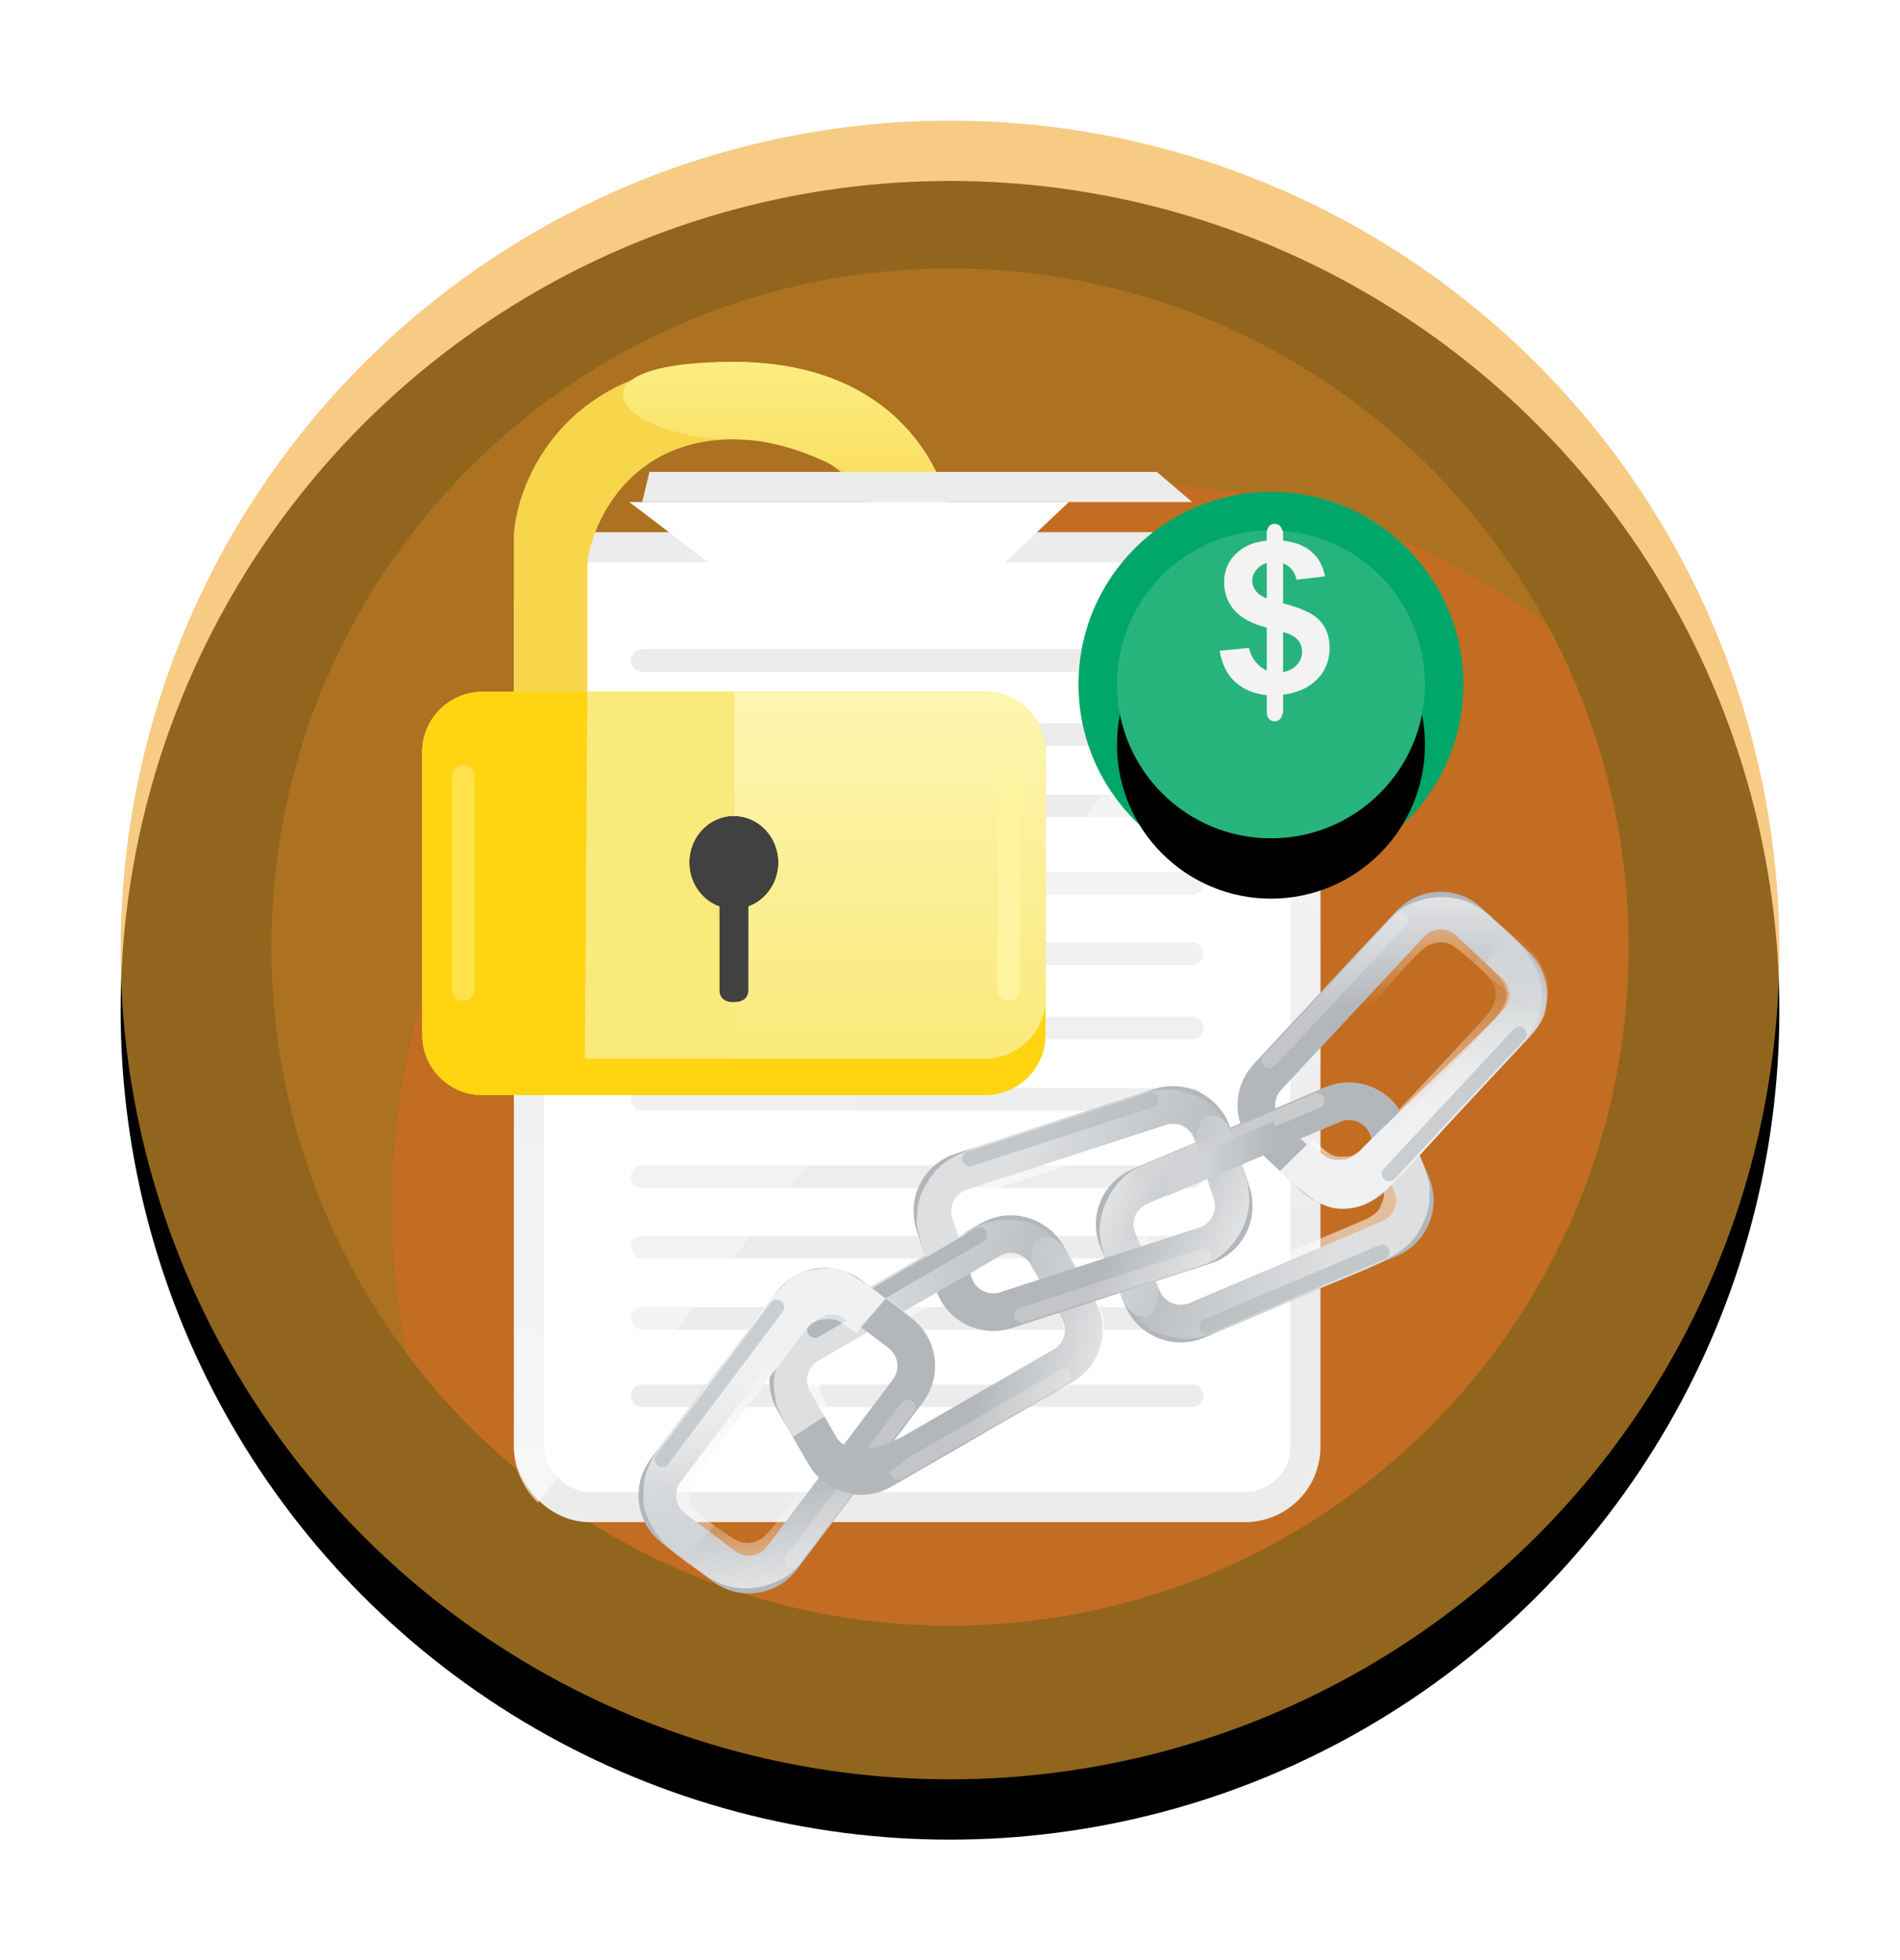 <?xml version="1.0" encoding="UTF-8"?>
<svg width="63px" height="65px" viewBox="0 0 63 65" version="1.1" xmlns="http://www.w3.org/2000/svg" xmlns:xlink="http://www.w3.org/1999/xlink">
    <title>Liens@1x</title>
    <defs>
        <circle id="path-1" cx="27.5" cy="27.5" r="27.5"></circle>
        <filter x="-12.7%" y="-9.1%" width="125.5%" height="125.5%" filterUnits="objectBoundingBox" id="filter-2">
            <feOffset dx="0" dy="2" in="SourceAlpha" result="shadowOffsetOuter1"></feOffset>
            <feGaussianBlur stdDeviation="2" in="shadowOffsetOuter1" result="shadowBlurOuter1"></feGaussianBlur>
            <feComposite in="shadowBlurOuter1" in2="SourceAlpha" operator="out" result="shadowBlurOuter1"></feComposite>
            <feColorMatrix values="0 0 0 0 0   0 0 0 0 0   0 0 0 0 0  0 0 0 0.108 0" type="matrix" in="shadowBlurOuter1"></feColorMatrix>
        </filter>
        <filter x="-44.9%" y="-35.3%" width="190.7%" height="170.5%" filterUnits="objectBoundingBox" id="filter-3">
            <feOffset dx="0" dy="2" in="SourceAlpha" result="shadowOffsetOuter1"></feOffset>
            <feGaussianBlur stdDeviation="2" in="shadowOffsetOuter1" result="shadowBlurOuter1"></feGaussianBlur>
            <feColorMatrix values="0 0 0 0 0.855   0 0 0 0 0.42   0 0 0 0 0.137  0 0 0 1 0" type="matrix" in="shadowBlurOuter1" result="shadowMatrixOuter1"></feColorMatrix>
            <feMerge>
                <feMergeNode in="shadowMatrixOuter1"></feMergeNode>
                <feMergeNode in="SourceGraphic"></feMergeNode>
            </feMerge>
        </filter>
        <linearGradient x1="50%" y1="2.77555756e-15%" x2="50%" y2="70.898%" id="linearGradient-4">
            <stop stop-color="#FFFFFF" offset="0%"></stop>
            <stop stop-color="#FFFFFF" stop-opacity="0" offset="100%"></stop>
        </linearGradient>
        <linearGradient x1="50%" y1="0%" x2="50%" y2="100%" id="linearGradient-5">
            <stop stop-color="#FCED82" offset="0%"></stop>
            <stop stop-color="#F8D64B" offset="100%"></stop>
        </linearGradient>
        <linearGradient x1="50%" y1="100%" x2="50%" y2="3.061617e-15%" id="linearGradient-6">
            <stop stop-color="#FAE97B" offset="0%"></stop>
            <stop stop-color="#FDF6B2" offset="100%"></stop>
        </linearGradient>
        <filter x="-34.3%" y="-44.4%" width="171.4%" height="188.9%" filterUnits="objectBoundingBox" id="filter-7">
            <feOffset dx="0" dy="2" in="SourceAlpha" result="shadowOffsetOuter1"></feOffset>
            <feGaussianBlur stdDeviation="2" in="shadowOffsetOuter1" result="shadowBlurOuter1"></feGaussianBlur>
            <feColorMatrix values="0 0 0 0 0   0 0 0 0 0   0 0 0 0 0  0 0 0 0.154 0" type="matrix" in="shadowBlurOuter1" result="shadowMatrixOuter1"></feColorMatrix>
            <feMerge>
                <feMergeNode in="shadowMatrixOuter1"></feMergeNode>
                <feMergeNode in="SourceGraphic"></feMergeNode>
            </feMerge>
        </filter>
        <linearGradient x1="50%" y1="0%" x2="50%" y2="70.898%" id="linearGradient-8">
            <stop stop-color="#FFFFFF" stop-opacity="0" offset="0%"></stop>
            <stop stop-color="#FFFFFF" offset="100%"></stop>
        </linearGradient>
        <linearGradient x1="50%" y1="0%" x2="50%" y2="70.898%" id="linearGradient-9">
            <stop stop-color="#FFFFFF" offset="0%"></stop>
            <stop stop-color="#FFFFFF" stop-opacity="0" offset="100%"></stop>
        </linearGradient>
        <linearGradient x1="50%" y1="0%" x2="50%" y2="70.898%" id="linearGradient-10">
            <stop stop-color="#FFFFFF" offset="0%"></stop>
            <stop stop-color="#FFFFFF" stop-opacity="0" offset="100%"></stop>
        </linearGradient>
        <linearGradient x1="34.861%" y1="50%" x2="95.191%" y2="50%" id="linearGradient-11">
            <stop stop-color="#D0D2D5" offset="0%"></stop>
            <stop stop-color="#B2B7BB" offset="100%"></stop>
        </linearGradient>
        <linearGradient x1="100%" y1="50%" x2="0%" y2="50%" id="linearGradient-12">
            <stop stop-color="#C3C7CA" offset="0%"></stop>
            <stop stop-color="#D4D6D9" offset="96.366%"></stop>
        </linearGradient>
        <linearGradient x1="50%" y1="0%" x2="50%" y2="70.898%" id="linearGradient-13">
            <stop stop-color="#FFFFFF" offset="0%"></stop>
            <stop stop-color="#FFFFFF" stop-opacity="0" offset="100%"></stop>
        </linearGradient>
        <linearGradient x1="50%" y1="0%" x2="50%" y2="70.898%" id="linearGradient-14">
            <stop stop-color="#FFFFFF" stop-opacity="0" offset="0%"></stop>
            <stop stop-color="#F0F1F2" offset="100%"></stop>
        </linearGradient>
        <linearGradient x1="50%" y1="0%" x2="50%" y2="70.898%" id="linearGradient-15">
            <stop stop-color="#FFFFFF" stop-opacity="0" offset="0%"></stop>
            <stop stop-color="#F0F1F2" offset="100%"></stop>
        </linearGradient>
        <filter x="-115.4%" y="-100.0%" width="330.8%" height="330.8%" filterUnits="objectBoundingBox" id="filter-16">
            <feOffset dx="0" dy="2" in="SourceAlpha" result="shadowOffsetOuter1"></feOffset>
            <feGaussianBlur stdDeviation="2" in="shadowOffsetOuter1" result="shadowBlurOuter1"></feGaussianBlur>
            <feColorMatrix values="0 0 0 0 0   0 0 0 0 0   0 0 0 0 0  0 0 0 0.11 0" type="matrix" in="shadowBlurOuter1" result="shadowMatrixOuter1"></feColorMatrix>
            <feMerge>
                <feMergeNode in="shadowMatrixOuter1"></feMergeNode>
                <feMergeNode in="SourceGraphic"></feMergeNode>
            </feMerge>
        </filter>
        <circle id="path-17" cx="6.382" cy="6.382" r="5.106"></circle>
        <filter x="-68.5%" y="-49.0%" width="237.1%" height="237.1%" filterUnits="objectBoundingBox" id="filter-18">
            <feOffset dx="0" dy="2" in="SourceAlpha" result="shadowOffsetOuter1"></feOffset>
            <feGaussianBlur stdDeviation="2" in="shadowOffsetOuter1" result="shadowBlurOuter1"></feGaussianBlur>
            <feColorMatrix values="0 0 0 0 0   0 0 0 0 0   0 0 0 0 0  0 0 0 0.15 0" type="matrix" in="shadowBlurOuter1"></feColorMatrix>
        </filter>
    </defs>
    <g id="Page-1" stroke="none" stroke-width="1" fill="none" fill-rule="evenodd">
        <g id="Liens">
            <g id="Group-51" transform="translate(4, 4)">
                <g id="Oval-Copy-213">
                    <use fill="black" fill-opacity="1" filter="url(#filter-2)" xlink:href="#path-1"></use>
                    <use fill-opacity="0.6" fill="#F2A832" fill-rule="evenodd" xlink:href="#path-1"></use>
                </g>
                <path d="M27.5,49.902 C35.202,49.902 42.001,46.032 46.056,40.13 C48.544,36.51 50,32.126 50,27.402 C50,14.976 39.926,4.902 27.5,4.902 C15.074,4.902 5,14.976 5,27.402 C5,32.139 6.464,36.534 8.964,40.16 C13.022,46.045 19.811,49.902 27.5,49.902 Z" id="Oval-Copy-219" fill-opacity="0.65" fill="#E68A2C" opacity="0.5"></path>
                <path d="M33,12 C38.365,12 43.319,13.76 47.316,16.735 C49.028,19.911 50,23.543 50,27.402 C50,32.126 48.544,36.51 46.056,40.13 C42.001,46.032 35.202,49.902 27.5,49.902 C20.142,49.902 13.609,46.37 9.503,40.909 C9.173,39.324 9,37.682 9,36 C9,22.745 19.745,12 33,12 Z" id="Combined-Shape" fill="#DA6B23" opacity="0.5"></path>
                <g id="Group-43" transform="translate(10, 8)">
                    <g id="Group-17-Copy-5" filter="url(#filter-3)" transform="translate(3.039, 3.615)">
                        <g id="Group-11-Copy-10" transform="translate(0, 0.032)" stroke="#ECECEC">
                            <rect id="Rectangle" fill="#FFFFFF" x="0.5" y="0.5" width="25.745" height="31.824" rx="2"></rect>
                            <line x1="4.255" y1="4.255" x2="22.49" y2="4.255" id="Line" stroke-width="0.75" stroke-linecap="round" stroke-linejoin="round"></line>
                            <line x1="4.255" y1="13.98" x2="22.49" y2="13.98" id="Line-Copy-4" stroke-width="0.75" stroke-linecap="round" stroke-linejoin="round"></line>
                            <line x1="4.255" y1="6.714" x2="22.49" y2="6.714" id="Line-Copy" stroke-width="0.75" stroke-linecap="round" stroke-linejoin="round"></line>
                            <line x1="4.255" y1="16.439" x2="22.49" y2="16.439" id="Line-Copy-5" stroke-width="0.75" stroke-linecap="round" stroke-linejoin="round"></line>
                            <line x1="4.255" y1="23.706" x2="22.49" y2="23.706" id="Line-Copy-8" stroke-width="0.75" stroke-linecap="round" stroke-linejoin="round"></line>
                            <line x1="4.255" y1="9.077" x2="22.49" y2="9.077" id="Line-Copy-2" stroke-width="0.75" stroke-linecap="round" stroke-linejoin="round"></line>
                            <line x1="4.255" y1="18.803" x2="22.49" y2="18.803" id="Line-Copy-6" stroke-width="0.75" stroke-linecap="round" stroke-linejoin="round"></line>
                            <line x1="4.255" y1="26.069" x2="22.49" y2="26.069" id="Line-Copy-9" stroke-width="0.75" stroke-linecap="round" stroke-linejoin="round"></line>
                            <line x1="4.255" y1="11.643" x2="22.49" y2="11.643" id="Line-Copy-3" stroke-width="0.75" stroke-linecap="round" stroke-linejoin="round"></line>
                            <line x1="4.255" y1="21.369" x2="22.49" y2="21.369" id="Line-Copy-7" stroke-width="0.75" stroke-linecap="round" stroke-linejoin="round"></line>
                            <line x1="4.255" y1="28.635" x2="22.49" y2="28.635" id="Line-Copy-10" stroke-width="0.75" stroke-linecap="round" stroke-linejoin="round"></line>
                        </g>
                        <polygon id="Path-9-Copy-10" fill="#FFFFFF" points="4.255 1.259 22.49 1.259 23.785 3.721 3.081 3.721"></polygon>
                        <path d="M25.956,0.646 L0.796,32.21 C1.216,32.64 1.769,32.856 2.456,32.856 C3.485,32.856 23.121,32.856 23.832,32.856 C24.542,32.856 25.467,32.855 26.013,32.164 C26.56,31.473 26.745,31.174 26.745,30.243 C26.745,29.312 26.745,3.344 26.745,2.865 C26.745,2.386 26.772,2.005 26.547,1.497 C26.398,1.159 26.2,0.875 25.956,0.646 Z" id="Path-12-Copy-11" fill="url(#linearGradient-4)" opacity="0.597"></path>
                        <path d="M25.165,-2.15949263e-15 L0.006,31.564 C0.426,31.995 0.979,32.21 1.665,32.21 C2.695,32.21 22.33,32.21 23.041,32.21 C23.752,32.21 24.676,32.209 25.223,31.519 C25.769,30.828 25.955,30.528 25.955,29.598 C25.955,28.667 25.955,2.698 25.955,2.219 C25.955,1.74 25.982,1.359 25.757,0.852 C25.607,0.513 25.41,0.229 25.165,-2.15949263e-15 Z" id="Path-12-Copy-12" fill="url(#linearGradient-4)" opacity="0.597" transform="translate(12.981, 16.105) scale(-1, -1) translate(-12.981, -16.105) "></path>
                    </g>
                    <path d="M17.627,5.844 C17.627,4.302 16.215,4.4408921e-15 10.318,4.4408921e-15 C4.42,4.4408921e-15 3.039,4.394 3.039,5.844 C3.039,6.811 3.039,9.725 3.039,14.588 L5.475,14.588 C5.475,10.041 5.475,7.446 5.475,6.806 C5.475,5.844 6.557,2.567 10.333,2.567 C14.109,2.567 15.208,4.846 15.208,6.806 C15.208,7.575 17.627,6.529 17.627,5.844 Z" id="Path-2-Copy-25" fill="#F8D64B"></path>
                    <path d="M17.627,5.844 C17.627,4.302 16.215,8.8817842e-16 10.318,8.8817842e-16 C4.42,8.8817842e-16 6.557,2.567 10.333,2.567 C14.109,2.567 17.627,6.529 17.627,5.844 Z" id="Path-2-Copy-28" fill="url(#linearGradient-5)"></path>
                    <g id="Group-16-Copy-5" transform="translate(0, 10.941)">
                        <polygon id="Path-11-Copy-10" fill="#414141" points="13.499 3.647 13.499 11.662 7.294 11.662 7.294 3.647"></polygon>
                        <path d="M18.667,0 C19.771,-2.02906125e-16 20.667,0.895 20.667,2 L20.667,11.373 C20.667,12.477 19.771,13.373 18.667,13.373 L2,13.373 C0.895,13.373 1.3527075e-16,12.477 0,11.373 L0,2 C-1.3527075e-16,0.895 0.895,2.02906125e-16 2,0 L18.667,0 Z M10.333,4.115 C9.518,4.115 8.857,4.805 8.857,5.658 C8.857,6.334 9.273,6.908 9.852,7.117 L9.852,7.117 L9.853,9.949 C9.889,10.178 10.049,10.293 10.333,10.293 C10.618,10.293 10.782,10.178 10.825,9.949 L10.825,9.949 L10.826,7.113 C11.399,6.901 11.81,6.329 11.81,5.658 C11.81,4.805 11.149,4.115 10.333,4.115 Z" id="Combined-Shape-Copy-46" fill="#FFD511"></path>
                        <path d="M18.667,0 C19.771,-2.02906125e-16 20.667,0.895 20.667,2 L20.667,10.157 C20.667,11.261 19.771,12.157 18.667,12.157 L2,12.157 C0.895,12.157 1.3527075e-16,11.261 0,10.157 L0,2 C-1.3527075e-16,0.895 0.895,2.02906125e-16 2,0 L18.667,0 Z M10.333,4.115 C9.518,4.115 8.857,4.805 8.857,5.658 C8.857,6.334 9.273,6.908 9.852,7.117 L9.852,7.117 L9.853,9.949 C9.889,10.178 10.049,10.293 10.333,10.293 C10.618,10.293 10.782,10.178 10.825,9.949 L10.825,9.949 L10.826,7.113 C11.399,6.901 11.81,6.329 11.81,5.658 C11.81,4.805 11.149,4.115 10.333,4.115 Z" id="Combined-Shape-Copy-47" fill="#FAE97B"></path>
                        <path d="M20.653,0 L20.653,4.115 C19.844,4.123 19.19,4.81 19.19,5.658 C19.19,6.334 19.606,6.908 20.185,7.117 L20.185,7.117 L20.186,9.949 C20.222,10.178 20.382,10.293 20.667,10.293 L20.65,10.291 L20.651,12.157 L12.333,12.157 C11.229,12.157 10.333,11.261 10.333,10.157 L10.333,2 C10.333,0.895 11.229,2.02906125e-16 12.333,0 L20.653,0 Z" id="Combined-Shape-Copy-48" fill="url(#linearGradient-6)" transform="translate(15.5, 6.078) scale(-1, 1) translate(-15.5, -6.078) "></path>
                        <path d="M5.475,0 L5.384,13.373 L2,13.373 C0.895,13.373 1.3527075e-16,12.477 0,11.373 L0,2 C-1.3527075e-16,0.895 0.895,2.02906125e-16 2,0 L5.475,0 Z" id="Combined-Shape-Copy-49" fill="#FFD511"></path>
                        <line x1="19.451" y1="2.794" x2="19.451" y2="9.876" id="Path-13-Copy-16" stroke="#FFF49F" stroke-width="0.75" stroke-linecap="round" stroke-linejoin="round"></line>
                        <line x1="1.361" y1="2.794" x2="1.361" y2="9.876" id="Path-13-Copy-17" stroke="#FFE14B" stroke-width="0.75" stroke-linecap="round" stroke-linejoin="round"></line>
                    </g>
                    <polygon id="Path-10-Copy-15" fill="#ECECEC" points="7.535 3.647 24.359 3.647 25.529 4.647 7.294 4.647"></polygon>
                    <g id="Group-22-Copy-8" filter="url(#filter-7)" transform="translate(3.863, 14.13)">
                        <g id="Group-16-Copy" transform="translate(22.15, 0)">
                            <path d="M7.187,1.841 L5.109,1.841 C4.729,1.841 4.385,1.995 4.136,2.243 C3.887,2.492 3.734,2.836 3.734,3.216 L3.734,10.157 C3.734,10.537 3.887,10.88 4.136,11.129 C4.385,11.378 4.729,11.532 5.109,11.532 L7.187,11.532 C7.567,11.532 7.91,11.378 8.159,11.129 C8.408,10.88 8.562,10.537 8.562,10.157 L8.562,3.216 C8.562,2.836 8.408,2.492 8.159,2.243 C7.91,1.995 7.567,1.841 7.187,1.841 Z" id="Rectangle-Copy-57" stroke="#B3B7BB" stroke-width="1.25" transform="translate(6.148, 6.686) rotate(43) translate(-6.148, -6.686) "></path>
                            <path d="M9.967,2.8 L8.873,3.807 C9.344,4.207 9.579,4.54 9.579,4.806 C9.579,5.204 9.383,5.416 9.2,5.634 C9.018,5.851 5.499,9.6 5.315,9.808 C5.131,10.016 4.861,10.221 4.683,10.221 C4.505,10.221 4.262,10.275 4.017,10.088 C3.854,9.964 3.689,9.818 3.521,9.652 L2.431,10.698 C2.991,11.219 3.354,11.501 3.521,11.544 C3.772,11.609 3.995,11.809 4.683,11.74 C5.371,11.672 5.82,11.549 7.141,10.088 C8.461,8.627 10.064,6.929 10.337,6.638 C10.611,6.346 10.982,5.848 11.048,5.406 C11.115,4.964 11.219,4.599 10.9,3.917 C10.688,3.463 10.377,3.09 9.967,2.8 Z" id="Path-6-Copy-4" fill="url(#linearGradient-8)" opacity="0.549"></path>
                            <path d="M4.419,1.539 C4.19,5.772 4.076,7.888 4.076,7.888" id="Path-13-Copy-8" stroke="#CFCFD1" stroke-width="0.5" opacity="0.6" stroke-linecap="round" stroke-linejoin="round" transform="translate(4.247, 4.714) rotate(40) translate(-4.247, -4.714) "></path>
                        </g>
                        <g id="Group-18-Copy-4" transform="translate(24.098, 12.007) scale(-1, 1) rotate(70) translate(-24.098, -12.007) translate(18.02, 5.321)">
                            <path d="M7.187,1.841 L5.109,1.841 C4.729,1.841 4.385,1.995 4.136,2.243 C3.887,2.492 3.734,2.836 3.734,3.216 L3.734,10.157 C3.734,10.537 3.887,10.88 4.136,11.129 C4.385,11.378 4.729,11.532 5.109,11.532 L7.187,11.532 C7.567,11.532 7.91,11.378 8.159,11.129 C8.408,10.88 8.562,10.537 8.562,10.157 L8.562,3.216 C8.562,2.836 8.408,2.492 8.159,2.243 C7.91,1.995 7.567,1.841 7.187,1.841 Z" id="Rectangle-Copy-5" stroke="#B3B7BB" stroke-width="1.25" transform="translate(6.148, 6.686) rotate(43) translate(-6.148, -6.686) "></path>
                            <path d="M9.967,2.8 L8.873,3.807 C9.344,4.207 9.579,4.54 9.579,4.806 C9.579,5.204 9.383,5.416 9.2,5.634 C9.018,5.851 5.499,9.6 5.315,9.808 C5.131,10.016 4.861,10.221 4.683,10.221 C4.505,10.221 4.262,10.275 4.017,10.088 C3.854,9.964 3.689,9.818 3.521,9.652 L2.431,10.698 C2.991,11.219 3.354,11.501 3.521,11.544 C3.772,11.609 3.995,11.809 4.683,11.74 C5.371,11.672 5.82,11.549 7.141,10.088 C8.461,8.627 10.064,6.929 10.337,6.638 C10.611,6.346 10.982,5.848 11.048,5.406 C11.115,4.964 11.219,4.599 10.9,3.917 C10.688,3.463 10.377,3.09 9.967,2.8 Z" id="Path-6" fill="url(#linearGradient-8)" opacity="0.549"></path>
                            <path d="M8.368,5.326 C8.152,9.531 8.044,11.633 8.044,11.633" id="Path-13-Copy-3" stroke="#B2B7BB" stroke-width="0.5" opacity="0.6" stroke-linecap="round" stroke-linejoin="round" transform="translate(8.206, 8.48) rotate(40) translate(-8.206, -8.48) "></path>
                            <line x1="4.419" y1="1.539" x2="4.076" y2="7.888" id="Path-13-Copy-2" stroke="#CFCFD1" stroke-width="0.5" opacity="0.6" stroke-linecap="round" stroke-linejoin="round" transform="translate(4.247, 4.714) rotate(40) translate(-4.247, -4.714) "></line>
                            <path d="M9.554,2.392 C9.779,2.579 9.937,2.715 10.029,2.8 C10.274,3.029 10.451,3.228 10.473,3.251 C10.524,3.304 11.003,3.787 10.711,4.208 C10.42,4.63 9.202,4.116 8.837,3.787 C8.472,3.457 8.235,3.269 8.122,3.21 C8.008,3.151 7.793,3.027 7.363,3.21 C6.933,3.393 5.293,5.499 4.532,6.168 C3.772,6.837 2.078,6.647 2.796,5.844 C3.514,5.041 5.414,3.02 5.781,2.651 C6.148,2.282 6.336,1.931 7.141,1.705 C7.504,1.604 8.076,1.543 8.681,1.787 C8.79,1.831 9.002,1.947 9.172,2.068 C9.261,2.132 9.388,2.24 9.554,2.392 Z" id="Path-15" fill="url(#linearGradient-9)" opacity="0.616"></path>
                        </g>
                        <g id="Group-18-Copy-5" transform="translate(13.433, 16.501) scale(1, -1) rotate(77) translate(-13.433, -16.501) translate(6.933, 10.001)">
                            <path d="M7.187,1.841 L5.109,1.841 C4.729,1.841 4.385,1.995 4.136,2.243 C3.887,2.492 3.734,2.836 3.734,3.216 L3.734,10.157 C3.734,10.537 3.887,10.88 4.136,11.129 C4.385,11.378 4.729,11.532 5.109,11.532 L7.187,11.532 C7.567,11.532 7.91,11.378 8.159,11.129 C8.408,10.88 8.562,10.537 8.562,10.157 L8.562,3.216 C8.562,2.836 8.408,2.492 8.159,2.243 C7.91,1.995 7.567,1.841 7.187,1.841 Z" id="Rectangle-Copy-5" stroke="#B3B7BB" stroke-width="1.25" transform="translate(6.148, 6.686) rotate(43) translate(-6.148, -6.686) "></path>
                            <path d="M9.967,2.8 L8.873,3.807 C9.344,4.207 9.579,4.54 9.579,4.806 C9.579,5.204 9.383,5.416 9.2,5.634 C9.018,5.851 5.499,9.6 5.315,9.808 C5.131,10.016 4.861,10.221 4.683,10.221 C4.505,10.221 4.262,10.275 4.017,10.088 C3.854,9.964 3.689,9.818 3.521,9.652 L2.431,10.698 C2.991,11.219 3.354,11.501 3.521,11.544 C3.772,11.609 3.995,11.809 4.683,11.74 C5.371,11.672 5.82,11.549 7.141,10.088 C8.461,8.627 10.064,6.929 10.337,6.638 C10.611,6.346 10.982,5.848 11.048,5.406 C11.115,4.964 11.219,4.599 10.9,3.917 C10.688,3.463 10.377,3.09 9.967,2.8 Z" id="Path-6" fill="url(#linearGradient-8)" opacity="0.549"></path>
                            <path d="M8.368,5.326 C8.152,9.531 8.044,11.633 8.044,11.633" id="Path-13-Copy-3" stroke="#B2B7BB" stroke-width="0.5" opacity="0.6" stroke-linecap="round" stroke-linejoin="round" transform="translate(8.206, 8.48) rotate(40) translate(-8.206, -8.48) "></path>
                            <line x1="4.419" y1="1.539" x2="4.076" y2="7.888" id="Path-13-Copy-2" stroke="#CFCFD1" stroke-width="0.5" opacity="0.6" stroke-linecap="round" stroke-linejoin="round" transform="translate(4.247, 4.714) rotate(40) translate(-4.247, -4.714) "></line>
                            <path d="M9.554,2.392 C9.779,2.579 9.937,2.715 10.029,2.8 C10.274,3.029 10.451,3.228 10.473,3.251 C10.524,3.304 11.003,3.787 10.711,4.208 C10.42,4.63 9.202,4.116 8.837,3.787 C8.472,3.457 8.323,2.958 8.209,2.899 C8.096,2.84 7.881,2.716 7.451,2.899 C7.02,3.082 5.381,5.188 4.62,5.857 C3.86,6.525 2.078,6.647 2.796,5.844 C3.514,5.041 5.414,3.02 5.781,2.651 C6.148,2.282 6.236,1.697 7.041,1.471 C7.404,1.37 7.976,1.309 8.581,1.552 C8.69,1.596 9.084,1.86 9.254,1.982 C9.342,2.045 9.442,2.182 9.554,2.392 Z" id="Path-15" fill="url(#linearGradient-10)" opacity="0.616"></path>
                        </g>
                        <g id="Group-18-Copy-6" transform="translate(18.02, 12.007) scale(1, -1) rotate(65) translate(-18.02, -12.007) translate(11.941, 5.321)">
                            <path d="M7.187,1.841 L5.109,1.841 C4.729,1.841 4.385,1.995 4.136,2.243 C3.887,2.492 3.734,2.836 3.734,3.216 L3.734,10.157 C3.734,10.537 3.887,10.88 4.136,11.129 C4.385,11.378 4.729,11.532 5.109,11.532 L7.187,11.532 C7.567,11.532 7.91,11.378 8.159,11.129 C8.408,10.88 8.562,10.537 8.562,10.157 L8.562,3.216 C8.562,2.836 8.408,2.492 8.159,2.243 C7.91,1.995 7.567,1.841 7.187,1.841 Z" id="Rectangle-Copy-5" stroke="#B3B7BB" stroke-width="1.25" transform="translate(6.148, 6.686) rotate(43) translate(-6.148, -6.686) "></path>
                            <path d="M9.967,2.8 L8.873,3.807 C9.344,4.207 9.579,4.54 9.579,4.806 C9.579,5.204 9.383,5.416 9.2,5.634 C9.018,5.851 5.499,9.6 5.315,9.808 C5.131,10.016 4.861,10.221 4.683,10.221 C4.505,10.221 4.262,10.275 4.017,10.088 C3.854,9.964 3.689,9.818 3.521,9.652 L2.431,10.698 C2.991,11.219 3.354,11.501 3.521,11.544 C3.772,11.609 3.995,11.809 4.683,11.74 C5.371,11.672 5.82,11.549 7.141,10.088 C8.461,8.627 10.064,6.929 10.337,6.638 C10.611,6.346 10.982,5.848 11.048,5.406 C11.115,4.964 11.219,4.599 10.9,3.917 C10.688,3.463 10.377,3.09 9.967,2.8 Z" id="Path-6" fill="url(#linearGradient-8)" opacity="0.549"></path>
                            <path d="M8.368,5.326 C8.152,9.531 8.044,11.633 8.044,11.633" id="Path-13-Copy-3" stroke="#B2B7BB" stroke-width="0.5" opacity="0.6" stroke-linecap="round" stroke-linejoin="round" transform="translate(8.206, 8.48) rotate(40) translate(-8.206, -8.48) "></path>
                            <line x1="4.419" y1="1.539" x2="4.076" y2="7.888" id="Path-13-Copy-2" stroke="#CFCFD1" stroke-width="0.5" opacity="0.6" stroke-linecap="round" stroke-linejoin="round" transform="translate(4.247, 4.714) rotate(40) translate(-4.247, -4.714) "></line>
                            <path d="M9.554,2.392 C9.779,2.579 9.937,2.715 10.029,2.8 C10.274,3.029 10.451,3.228 10.473,3.251 C10.524,3.304 11.003,3.787 10.711,4.208 C10.42,4.63 9.202,4.116 8.837,3.787 C8.472,3.457 8.235,3.269 8.122,3.21 C8.008,3.151 7.793,3.027 7.363,3.21 C6.933,3.393 5.293,5.499 4.532,6.168 C3.772,6.837 2.078,6.647 2.796,5.844 C3.514,5.041 5.414,3.02 5.781,2.651 C6.148,2.282 6.336,1.931 7.141,1.705 C7.504,1.604 8.076,1.543 8.681,1.787 C8.79,1.831 9.002,1.947 9.172,2.068 C9.261,2.132 9.388,2.24 9.554,2.392 Z" id="Path-15" fill="url(#linearGradient-9)" opacity="0.616"></path>
                        </g>
                        <line x1="23.032" y1="6.437" x2="22.709" y2="12.786" id="Path-13-Copy-14" stroke="#CFCFD1" stroke-width="0.5" opacity="0.6" stroke-linecap="round" stroke-linejoin="round" transform="translate(22.871, 9.612) rotate(64) translate(-22.871, -9.612) "></line>
                        <polygon id="Path-16-Copy-2" fill="url(#linearGradient-11)" points="24.372 9.052 20.849 10.556 20.849 11.521 24.587 9.949"></polygon>
                        <polygon id="Path-18-Copy-2" fill="url(#linearGradient-12)" points="12.157 15.314 14.497 13.982 14.928 13.71 14.258 13.273 11.522 14.842"></polygon>
                        <line x1="12.053" y1="11.245" x2="11.73" y2="17.552" id="Path-13-Copy-15" stroke="#B2B7BB" stroke-width="0.5" stroke-linecap="round" stroke-linejoin="round" transform="translate(11.891, 14.399) rotate(57) translate(-11.891, -14.399) "></line>
                        <g id="Group-14-Copy" transform="translate(24.582, 1.616)">
                            <path d="M7.122,0.776 C7.347,0.962 7.506,1.098 7.598,1.184 C7.843,1.412 8.02,1.611 8.042,1.634 C8.069,1.662 8.331,2.029 8.51,2.479 C8.671,2.881 8.762,3.36 8.624,3.559 C8.332,3.981 6.77,2.5 6.406,2.17 C6.041,1.841 5.804,1.653 5.69,1.594 C5.577,1.535 5.361,1.411 4.931,1.594 C4.501,1.777 2.861,3.883 2.101,4.552 C1.341,5.22 -0.353,5.031 0.365,4.227 C1.083,3.424 2.983,1.404 3.35,1.035 C3.716,0.666 3.904,0.315 4.71,0.089 C5.072,-0.013 5.644,-0.074 6.25,0.17 C6.359,0.214 6.571,0.33 6.741,0.452 C6.829,0.515 6.956,0.623 7.122,0.776 Z" id="Path-15-Copy-2" fill="url(#linearGradient-13)" opacity="0.616"></path>
                            <path d="M7.536,1.184 L6.804,2.194 C7.274,2.594 7.51,2.927 7.51,3.193 C7.51,3.591 7.314,3.804 7.131,4.021 C6.948,4.238 2.945,8.084 2.761,8.292 C2.577,8.5 2.307,8.705 2.129,8.705 C1.951,8.705 1.708,8.759 1.463,8.572 C1.3,8.447 1.134,8.302 0.967,8.135 L1.25233157e-13,9.082 C0.242,9.319 0.414,9.479 0.514,9.563 C0.781,9.785 1.16,10.08 1.213,10.101 C1.42,10.184 1.703,10.382 2.252,10.328 C2.94,10.259 3.388,9.933 4.709,8.472 C6.03,7.011 7.632,5.313 7.906,5.021 C8.179,4.73 8.744,4.195 8.811,3.753 C8.877,3.311 8.981,2.947 8.663,2.265 C8.45,1.81 8.075,1.45 7.536,1.184 Z" id="Path-6-Copy-5" fill="url(#linearGradient-14)"></path>
                            <line x1="5.937" y1="3.71" x2="5.613" y2="10.017" id="Path-13-Copy-9" stroke="#B2B7BB" stroke-width="0.5" opacity="0.6" stroke-linecap="round" stroke-linejoin="round" transform="translate(5.775, 6.863) rotate(40) translate(-5.775, -6.863) "></line>
                        </g>
                        <g id="Group-21" transform="translate(7.842, 19.033) scale(-1, -1) rotate(-6) translate(-7.842, -19.033) translate(1.342, 12.033)">
                            <g id="Group-16-Copy">
                                <path d="M7.187,1.841 L5.109,1.841 C4.729,1.841 4.385,1.995 4.136,2.243 C3.887,2.492 3.734,2.836 3.734,3.216 L3.734,10.157 C3.734,10.537 3.887,10.88 4.136,11.129 C4.385,11.378 4.729,11.532 5.109,11.532 L7.187,11.532 C7.567,11.532 7.91,11.378 8.159,11.129 C8.408,10.88 8.562,10.537 8.562,10.157 L8.562,3.216 C8.562,2.836 8.408,2.492 8.159,2.243 C7.91,1.995 7.567,1.841 7.187,1.841 Z" id="Rectangle-Copy-57" stroke="#B3B7BB" stroke-width="1.25" transform="translate(6.148, 6.686) rotate(43) translate(-6.148, -6.686) "></path>
                                <path d="M9.967,2.8 L8.873,3.807 C9.344,4.207 9.579,4.54 9.579,4.806 C9.579,5.204 9.383,5.416 9.2,5.634 C9.018,5.851 5.499,9.6 5.315,9.808 C5.131,10.016 4.861,10.221 4.683,10.221 C4.505,10.221 4.262,10.275 4.017,10.088 C3.854,9.964 3.689,9.818 3.521,9.652 L2.431,10.698 C2.991,11.219 3.354,11.501 3.521,11.544 C3.772,11.609 3.995,11.809 4.683,11.74 C5.371,11.672 5.82,11.549 7.141,10.088 C8.461,8.627 10.064,6.929 10.337,6.638 C10.611,6.346 10.982,5.848 11.048,5.406 C11.115,4.964 11.219,4.599 10.9,3.917 C10.688,3.463 10.377,3.09 9.967,2.8 Z" id="Path-6-Copy-4" fill="url(#linearGradient-8)" opacity="0.549"></path>
                                <line x1="4.419" y1="1.539" x2="4.076" y2="7.888" id="Path-13-Copy-8" stroke="#CFCFD1" stroke-width="0.5" opacity="0.6" stroke-linecap="round" stroke-linejoin="round" transform="translate(4.247, 4.714) rotate(40) translate(-4.247, -4.714) "></line>
                            </g>
                            <g id="Group-14-Copy" transform="translate(2.431, 1.616)">
                                <path d="M7.122,0.776 C7.347,0.962 7.506,1.098 7.598,1.184 C7.843,1.412 8.02,1.611 8.042,1.634 C8.069,1.662 8.331,2.029 8.51,2.479 C8.671,2.881 8.762,3.36 8.624,3.559 C8.332,3.981 6.77,2.5 6.406,2.17 C6.041,1.841 5.804,1.653 5.69,1.594 C5.577,1.535 5.361,1.411 4.931,1.594 C4.501,1.777 2.861,3.883 2.101,4.552 C1.341,5.22 -0.353,5.031 0.365,4.227 C1.083,3.424 2.983,1.404 3.35,1.035 C3.716,0.666 3.904,0.315 4.71,0.089 C5.072,-0.013 5.644,-0.074 6.25,0.17 C6.359,0.214 6.571,0.33 6.741,0.452 C6.829,0.515 6.956,0.623 7.122,0.776 Z" id="Path-15-Copy-2" fill="url(#linearGradient-13)" opacity="0.616"></path>
                                <path d="M7.536,1.184 L6.441,2.191 C6.912,2.591 7.148,2.924 7.148,3.189 C7.148,3.588 6.952,3.8 6.769,4.017 C6.586,4.235 3.068,7.984 2.884,8.192 C2.7,8.4 2.336,8.748 2.158,8.748 C1.98,8.748 1.737,8.802 1.492,8.615 C1.328,8.491 1.163,8.345 0.996,8.178 L1.25233157e-13,9.082 C0.242,9.319 0.414,9.479 0.514,9.563 C0.781,9.785 1.237,10.14 1.29,10.161 C1.497,10.243 1.85,10.332 2.398,10.277 C3.086,10.209 3.388,9.933 4.709,8.472 C6.03,7.011 7.632,5.313 7.906,5.021 C8.179,4.73 8.551,4.231 8.617,3.789 C8.683,3.347 8.788,2.983 8.469,2.301 C8.257,1.846 7.946,1.474 7.536,1.184 Z" id="Path-6-Copy-5" fill="url(#linearGradient-15)"></path>
                                <line x1="5.937" y1="3.71" x2="5.613" y2="10.017" id="Path-13-Copy-9" stroke="#B2B7BB" stroke-width="0.5" opacity="0.6" stroke-linecap="round" stroke-linejoin="round" transform="translate(5.775, 6.863) rotate(40) translate(-5.775, -6.863) "></line>
                            </g>
                        </g>
                        <path d="M9.863,19.529 C10.095,19.849 10.461,19.972 10.961,19.9 C11.461,19.828 12.183,19.495 13.127,18.9 L13.158,19.521 L11.156,21.056 L10.667,21.435 C10.008,21.366 9.53,21.15 9.232,20.785 C8.934,20.42 9.144,20.001 9.863,19.529 Z" id="Path-14-Copy-2" fill="#B2B7BB"></path>
                    </g>
                    <polygon id="Path-17-Copy-4" fill="#FFFFFF" points="6.868 4.647 21.443 4.647 18.633 7.294 10.347 7.294"></polygon>
                    <g id="Group-55-Copy-4" filter="url(#filter-16)" transform="translate(21.761, 2.31)">
                        <circle id="Oval-Copy-355" fill="#00A769" cx="6.382" cy="6.382" r="6.382"></circle>
                        <g id="Oval-Copy-360">
                            <use fill="black" fill-opacity="1" filter="url(#filter-18)" xlink:href="#path-17"></use>
                            <use fill="#26B47C" fill-rule="evenodd" xlink:href="#path-17"></use>
                        </g>
                    </g>
                    <g id="Group-14-Copy-8" transform="translate(25.529, 4.863)">
                        <g id="Group-20-Copy-4" transform="translate(0.912, 0.729)">
                            <g id="Group-19" fill="#F3F3F3" fill-rule="nonzero">
                                <path d="M1.563,4.645 L1.563,3.221 C1.075,3.094 0.718,2.902 0.49,2.645 C0.263,2.388 0.149,2.076 0.149,1.709 C0.149,1.337 0.278,1.026 0.535,0.773 C0.792,0.52 1.135,0.375 1.563,0.336 L1.563,0 L2.103,0 L2.103,0.336 C2.498,0.379 2.813,0.502 3.047,0.705 C3.281,0.908 3.429,1.179 3.494,1.518 L2.55,1.631 C2.493,1.363 2.344,1.182 2.103,1.087 L2.103,2.415 C2.7,2.563 3.106,2.754 3.323,2.988 C3.539,3.223 3.647,3.523 3.647,3.89 C3.647,4.3 3.511,4.646 3.239,4.927 C2.966,5.208 2.588,5.38 2.103,5.443 L2.103,6.078 L1.563,6.078 L1.563,5.46 C1.132,5.412 0.783,5.266 0.515,5.022 C0.246,4.777 0.075,4.432 0,3.986 L0.973,3.89 C1.013,4.072 1.088,4.228 1.197,4.359 C1.307,4.49 1.428,4.586 1.563,4.645 Z M1.563,1.077 C1.416,1.122 1.299,1.199 1.212,1.308 C1.125,1.417 1.081,1.537 1.081,1.669 C1.081,1.789 1.121,1.9 1.2,2.003 C1.28,2.106 1.401,2.19 1.563,2.253 L1.563,1.077 L1.563,1.077 Z M2.103,4.692 C2.289,4.661 2.441,4.582 2.558,4.456 C2.675,4.331 2.733,4.183 2.733,4.013 C2.733,3.861 2.684,3.73 2.586,3.62 C2.488,3.51 2.327,3.426 2.103,3.367 L2.103,4.692 L2.103,4.692 Z" id="Shape"></path>
                            </g>
                            <line x1="1.824" y1="0.026" x2="1.824" y2="6.078" id="Path-2" stroke="#F3F3F3" stroke-width="0.5" stroke-linecap="round" stroke-linejoin="round"></line>
                        </g>
                    </g>
                </g>
            </g>
        </g>
    </g>
</svg>